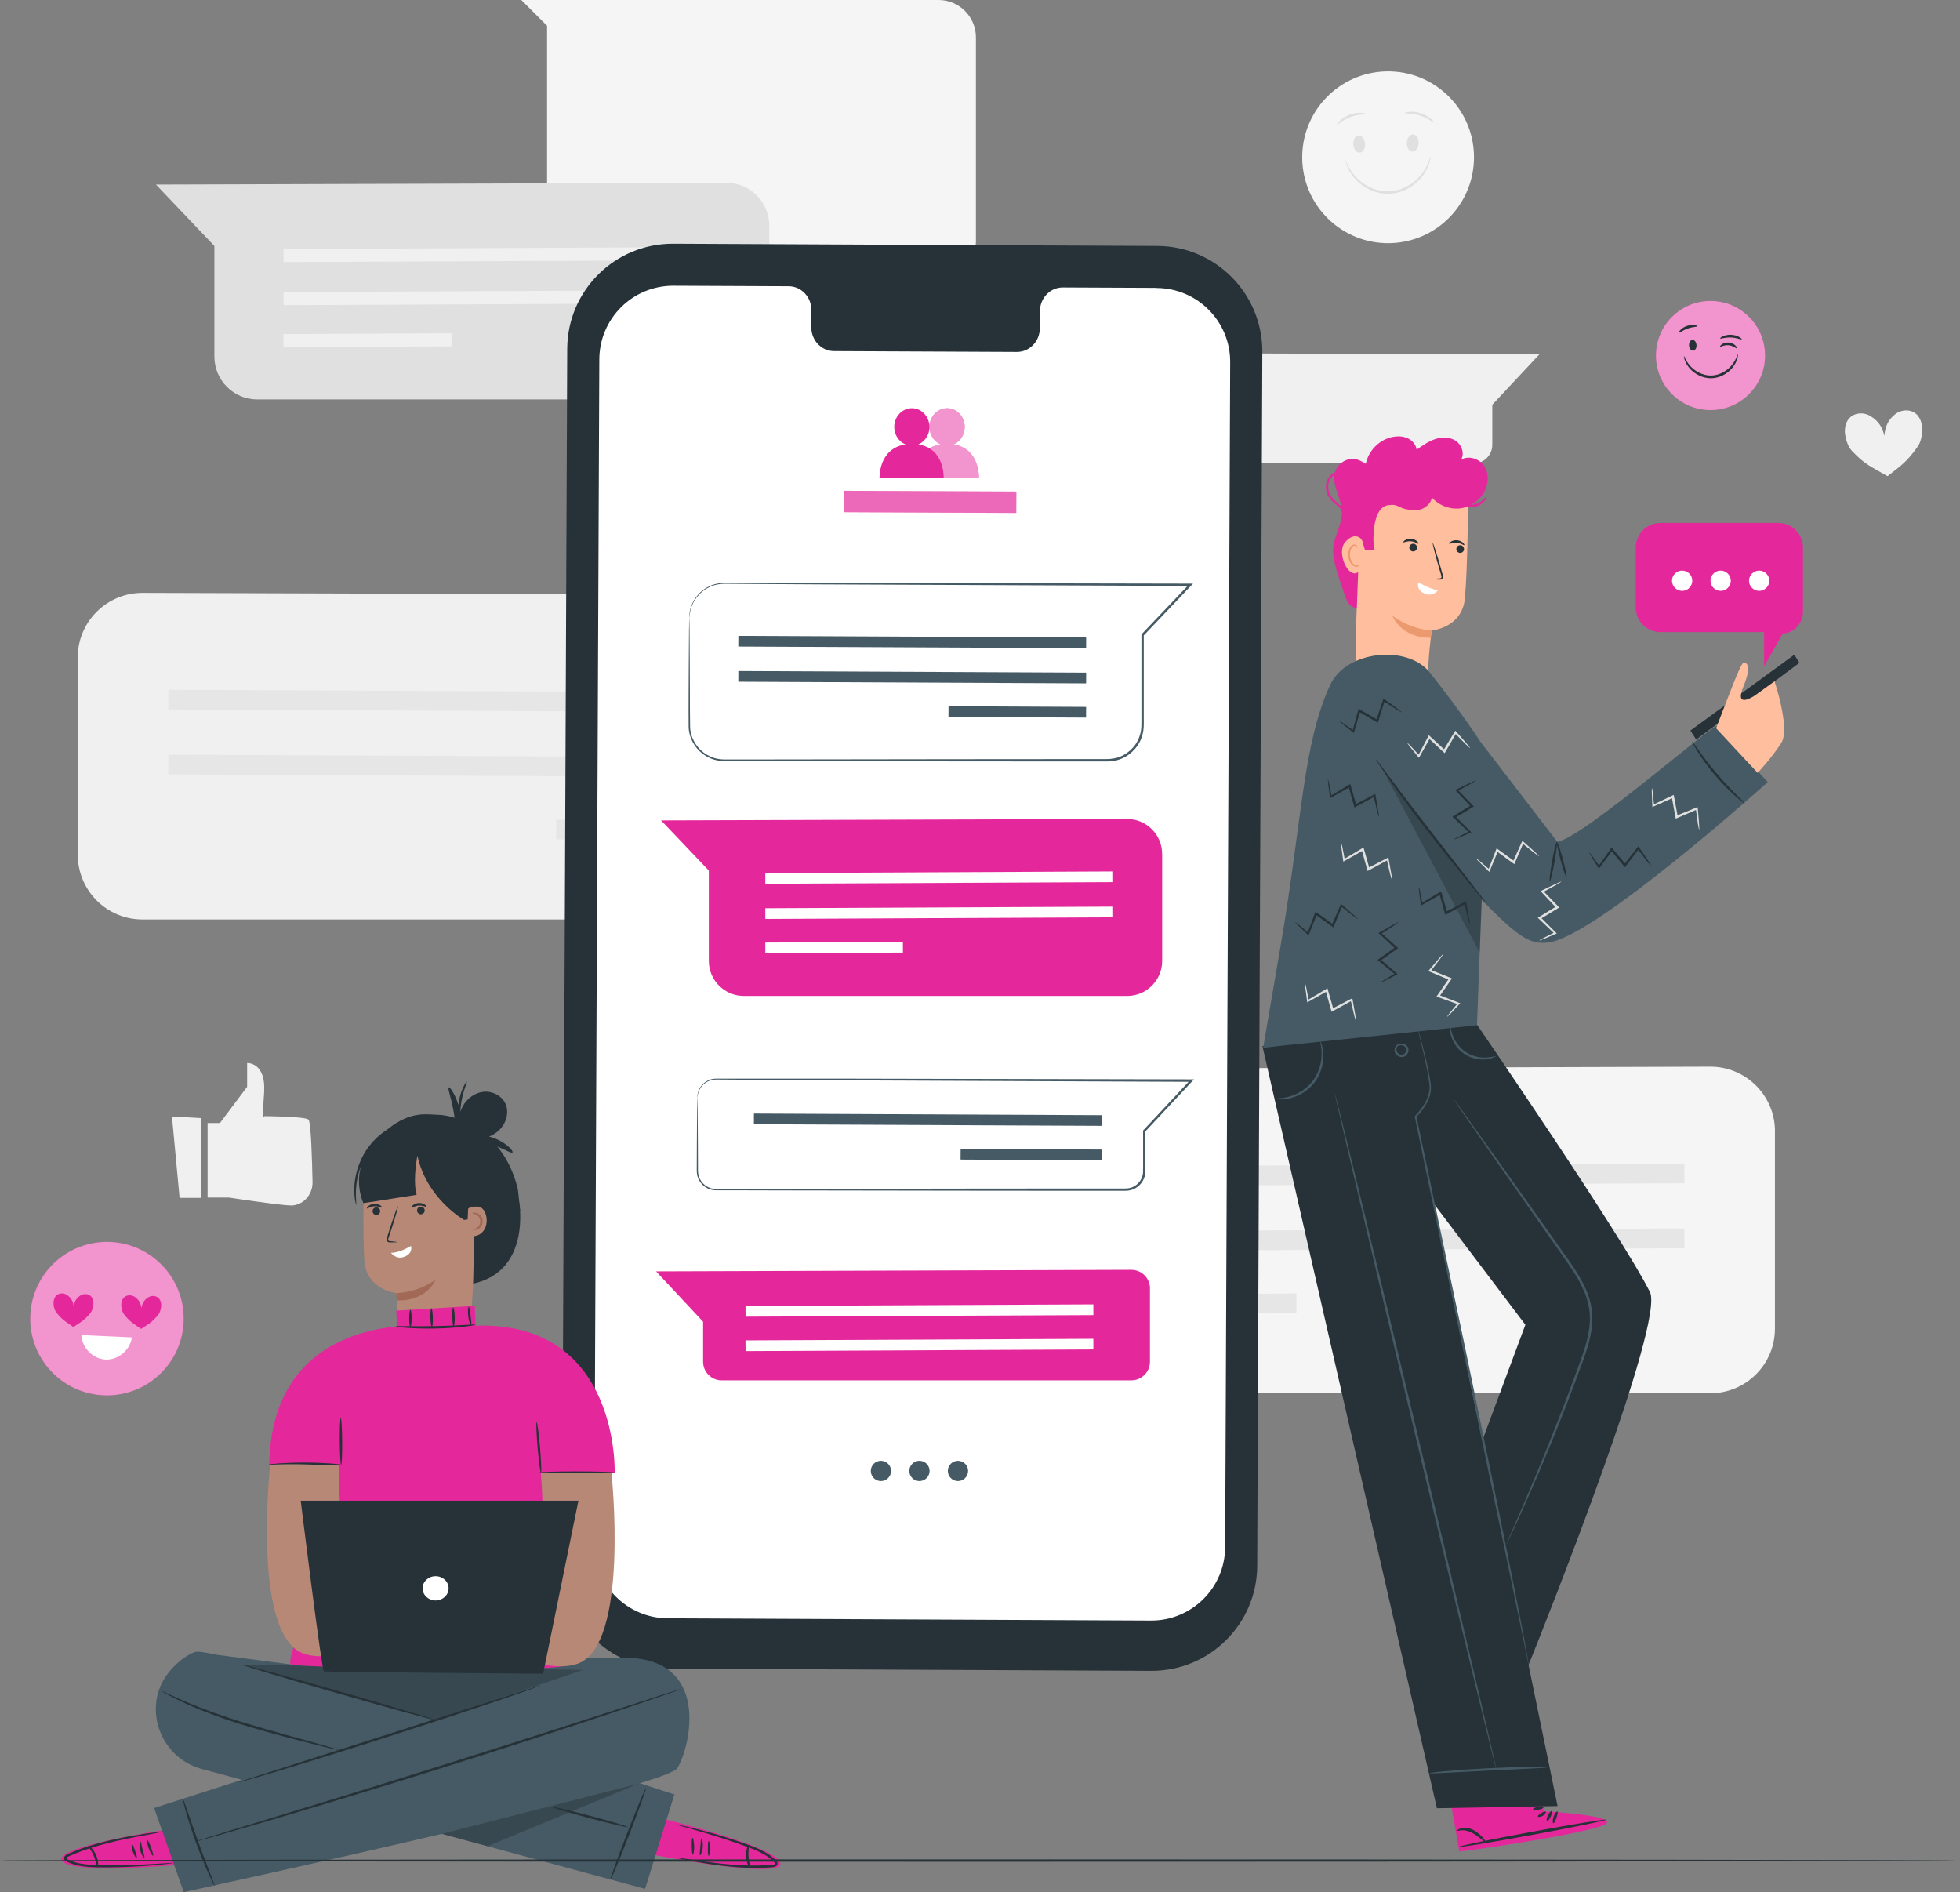 <svg width="259" height="250" viewBox="0 0 259 250" fill="none" xmlns="http://www.w3.org/2000/svg">
<rect x="0" y="0" width="259" height="250" fill="#808080" stroke="none"/>
<g clip-path="url(#clip0_471_1903)">
<path d="M234.545 149.48V175.549C234.545 180.264 230.722 184.087 226.007 184.087H132.525C127.811 184.087 123.987 180.264 123.987 175.549V153.518L112.351 141.292L225.983 140.936C230.709 140.924 234.551 144.747 234.551 149.474L234.545 149.48Z" fill="#F5F5F5"/>
<path d="M137.769 156.733L222.589 156.34L222.583 153.734L137.756 154.127L137.769 156.733Z" fill="#E6E6E6"/>
<path d="M137.769 165.308L222.589 164.921L222.583 162.315L137.756 162.702L137.769 165.308Z" fill="#E6E6E6"/>
<path d="M171.31 170.906L137.748 171.07L137.761 173.676L171.322 173.512L171.31 170.906Z" fill="#E6E6E6"/>
<path d="M68.88 0H124.018C126.747 0 128.96 2.213 128.96 4.942V31.909C128.96 34.638 126.747 36.851 124.018 36.851H77.234C74.505 36.851 72.292 34.638 72.292 31.909V3.405L68.886 0H68.88Z" fill="#F5F5F5"/>
<path d="M138.15 49.089V58.77C138.15 60.129 139.25 61.229 140.608 61.229H194.738C196.096 61.229 197.197 60.129 197.197 58.77V53.478L203.411 46.827L140.615 46.624C139.25 46.624 138.143 47.724 138.143 49.083L138.15 49.089Z" fill="#F0F0F0"/>
<path d="M101.656 29.819V47.11C101.656 50.239 99.117 52.777 95.988 52.777H33.997C30.868 52.777 28.329 50.239 28.329 47.11V32.499L20.609 24.391L95.976 24.157C99.111 24.145 101.656 26.684 101.656 29.819Z" fill="#E0E0E0"/>
<path d="M37.47 34.632L93.732 34.373L93.726 32.646L37.464 32.904L37.47 34.632Z" fill="#F0F0F0"/>
<path d="M37.47 40.324L93.732 40.059L93.726 38.332L37.464 38.59L37.47 40.324Z" fill="#F0F0F0"/>
<path d="M59.715 44.034L37.457 44.143L37.466 45.87L59.723 45.761L59.715 44.034Z" fill="#F0F0F0"/>
<path d="M10.282 86.88V112.949C10.282 117.664 14.105 121.487 18.82 121.487H112.296C117.011 121.487 120.834 117.664 120.834 112.949V90.919L132.47 78.692L18.839 78.336C14.112 78.324 10.27 82.147 10.27 86.874L10.282 86.88Z" fill="#F0F0F0"/>
<path d="M107.059 94.133L22.238 93.746L22.244 91.14L107.071 91.527L107.059 94.133Z" fill="#E6E6E6"/>
<path d="M107.059 102.714L22.238 102.321L22.244 99.715L107.071 100.108L107.059 102.714Z" fill="#E6E6E6"/>
<path d="M73.506 108.302L73.493 110.908L107.055 111.072L107.067 108.466L73.506 108.302Z" fill="#E6E6E6"/>
<path d="M194.775 20.549C194.904 26.819 189.925 32.001 183.661 32.13C177.391 32.259 172.21 27.28 172.08 21.016C171.951 14.746 176.93 9.565 183.194 9.435C189.464 9.306 194.646 14.285 194.775 20.549Z" fill="#F5F5F5"/>
<path d="M179.512 17.924C179.942 17.887 180.33 18.361 180.385 18.982C180.434 19.602 180.127 20.137 179.696 20.168C179.266 20.205 178.873 19.732 178.824 19.111C178.774 18.49 179.082 17.955 179.512 17.924Z" fill="#E0E0E0"/>
<path d="M180.508 15.048C180.502 15.146 179.549 15.054 178.486 15.459C177.416 15.847 176.752 16.529 176.678 16.461C176.605 16.418 177.213 15.576 178.369 15.152C179.524 14.722 180.532 14.968 180.502 15.048H180.508Z" fill="#E0E0E0"/>
<path d="M186.728 17.777C186.298 17.758 185.929 18.25 185.899 18.871C185.874 19.492 186.2 20.014 186.636 20.033C187.067 20.051 187.435 19.559 187.466 18.939C187.491 18.318 187.165 17.795 186.728 17.777Z" fill="#E0E0E0"/>
<path d="M185.61 14.943C185.579 14.863 186.575 14.574 187.749 14.961C188.923 15.336 189.562 16.154 189.495 16.197C189.427 16.271 188.739 15.613 187.651 15.269C186.569 14.912 185.628 15.041 185.616 14.943H185.61Z" fill="#E0E0E0"/>
<path d="M189.027 20.666C189.027 20.666 189.034 20.887 188.948 21.274C188.861 21.662 188.665 22.209 188.29 22.817C187.915 23.426 187.343 24.071 186.556 24.606C185.776 25.141 184.774 25.54 183.673 25.608C182.573 25.657 181.528 25.362 180.698 24.913C179.862 24.465 179.223 23.875 178.793 23.309C178.356 22.744 178.104 22.221 177.975 21.846C177.846 21.471 177.816 21.256 177.834 21.25C177.902 21.219 178.08 22.104 178.971 23.162C179.408 23.684 180.041 24.231 180.84 24.643C181.639 25.061 182.622 25.325 183.655 25.276C184.688 25.215 185.64 24.846 186.39 24.354C187.146 23.856 187.712 23.254 188.093 22.688C188.868 21.545 188.954 20.641 189.027 20.666Z" fill="#E0E0E0"/>
<path d="M27.426 148.38H29.067L32.657 143.597V140.456C32.657 140.456 35.195 140.309 34.9 144.415C34.599 148.527 34.925 147.476 34.925 147.476C34.925 147.476 40.322 147.495 40.771 147.943C41.096 148.269 41.244 153.396 41.299 156.174C41.33 157.575 40.433 158.872 39.068 159.204C38.877 159.254 38.681 159.278 38.49 159.278C37.144 159.278 30.272 158.233 30.272 158.233H27.432V148.367L27.426 148.38Z" fill="#F0F0F0"/>
<path d="M22.723 147.519L23.732 158.27H26.547V147.734L22.723 147.519Z" fill="#F0F0F0"/>
<path d="M253.428 54.916C252.66 54 251.277 54.037 250.386 54.769C249.494 55.5 249.113 56.336 249.003 57.578C248.732 56.367 248.167 55.592 247.183 54.984C246.2 54.369 244.81 54.523 244.165 55.531C243.79 56.121 243.71 56.914 243.858 57.627C243.999 58.346 244.251 59.078 244.731 59.588C246.433 61.401 247.312 61.684 249.421 62.913C251.338 61.42 251.959 61.039 253.398 59.022C253.803 58.457 253.957 57.695 254 56.963C254.049 56.232 253.871 55.463 253.422 54.922L253.428 54.916Z" fill="#F0F0F0"/>
<path d="M152.128 220.765L88.151 220.47C80.455 220.434 74.247 214.17 74.277 206.474L74.954 46.083C74.984 38.387 81.254 32.173 88.956 32.203L152.933 32.499C160.629 32.535 166.837 38.799 166.806 46.495L166.13 206.886C166.1 214.582 159.83 220.796 152.128 220.765Z" fill="#263238"/>
<path d="M152.847 38.037L140.442 37.982C138.777 37.975 137.424 39.377 137.418 41.117L137.406 43.366C137.4 45.106 136.041 46.507 134.382 46.501L110.206 46.391C108.54 46.384 107.2 44.965 107.206 43.231L107.219 40.981C107.225 39.242 105.885 37.828 104.219 37.822L99.855 37.803L88.999 37.754C83.608 37.73 79.219 42.082 79.195 47.472L78.531 204.021C78.506 209.412 82.858 213.801 88.243 213.826L152.091 214.121C157.482 214.145 161.87 209.793 161.895 204.402L162.559 47.853C162.584 42.463 158.232 38.08 152.847 38.055V38.037Z" fill="white"/>
<path d="M117.748 194.352C117.748 195.09 117.146 195.692 116.408 195.692C115.67 195.692 115.068 195.09 115.068 194.352C115.068 193.615 115.67 193.012 116.408 193.012C117.146 193.012 117.748 193.615 117.748 194.352Z" fill="#455A64"/>
<path d="M122.838 194.352C122.838 195.09 122.235 195.692 121.498 195.692C120.76 195.692 120.158 195.09 120.158 194.352C120.158 193.615 120.76 193.012 121.498 193.012C122.235 193.012 122.838 193.615 122.838 194.352Z" fill="#455A64"/>
<path d="M127.927 194.352C127.927 195.09 127.325 195.692 126.587 195.692C125.85 195.692 125.247 195.09 125.247 194.352C125.247 193.615 125.85 193.012 126.587 193.012C127.325 193.012 127.927 193.615 127.927 194.352Z" fill="#455A64"/>
<path d="M91.083 81.71C91.083 81.71 91.083 81.594 91.083 81.366C91.089 81.139 91.132 80.801 91.249 80.371C91.378 79.946 91.587 79.43 91.98 78.901C92.368 78.379 92.933 77.838 93.714 77.475C94.476 77.07 95.472 76.977 96.492 77.014C97.525 77.014 98.65 77.014 99.861 77.014C102.283 77.014 105.049 77.014 108.122 77.014C120.428 77.039 137.639 77.076 157.285 77.113H157.648L157.396 77.377C155.392 79.485 153.259 81.729 151.095 84.003L151.138 83.893C151.138 85.995 151.138 88.245 151.138 90.513C151.138 91.976 151.138 93.427 151.138 94.871C151.138 95.578 151.181 96.334 150.972 97.053C150.788 97.772 150.431 98.442 149.939 98.989C149.454 99.537 148.845 99.985 148.169 100.256C147.499 100.538 146.749 100.631 146.042 100.612C144.641 100.612 143.252 100.612 141.875 100.612C136.367 100.612 131.05 100.606 125.991 100.6C115.867 100.588 106.751 100.575 99.092 100.563C98.133 100.563 97.199 100.563 96.289 100.563C95.392 100.594 94.439 100.502 93.658 100.09C92.054 99.328 91.083 97.705 91.003 96.162C90.978 93.107 91.009 90.501 91.015 88.355C91.028 86.222 91.04 84.563 91.046 83.425C91.052 82.866 91.058 82.442 91.064 82.141C91.064 81.852 91.083 81.704 91.083 81.704C91.083 81.704 91.095 81.852 91.101 82.141C91.101 82.442 91.108 82.866 91.12 83.425C91.126 84.563 91.138 86.222 91.15 88.355C91.169 90.495 91.15 93.119 91.194 96.15C91.273 97.637 92.22 99.18 93.757 99.905C94.519 100.299 95.392 100.379 96.302 100.348C97.211 100.348 98.146 100.348 99.105 100.348C106.764 100.336 115.879 100.329 126.003 100.311C131.068 100.311 136.379 100.311 141.887 100.299C143.264 100.299 144.653 100.299 146.055 100.299C146.749 100.311 147.425 100.225 148.058 99.961C148.692 99.703 149.257 99.291 149.712 98.774C150.173 98.264 150.505 97.637 150.677 96.967C150.868 96.303 150.824 95.59 150.831 94.865V90.507C150.831 88.239 150.831 85.995 150.831 83.886V83.825L150.874 83.776C153.044 81.502 155.176 79.258 157.18 77.156L157.291 77.42C137.646 77.334 120.434 77.266 108.128 77.211C105.055 77.193 102.289 77.174 99.867 77.162C98.656 77.156 97.531 77.143 96.498 77.137C95.466 77.094 94.525 77.174 93.769 77.561C93.007 77.912 92.448 78.428 92.054 78.938C91.661 79.448 91.446 79.959 91.31 80.377C91.064 81.225 91.114 81.698 91.089 81.698L91.083 81.71Z" fill="#455A64"/>
<path d="M143.522 85.645L97.562 85.429L97.568 84.016L143.528 84.231L143.522 85.645Z" fill="#455A64"/>
<path d="M143.522 90.292L97.562 90.076L97.568 88.663L143.528 88.878L143.522 90.292Z" fill="#455A64"/>
<path d="M125.34 93.315L125.333 94.728L143.515 94.817L143.522 93.404L125.34 93.315Z" fill="#455A64"/>
<path d="M153.572 112.838V126.964C153.572 129.521 151.501 131.593 148.944 131.593H98.293C95.736 131.593 93.665 129.521 93.665 126.964V115.027L87.358 108.4L148.925 108.21C151.488 108.204 153.566 110.275 153.566 112.838H153.572Z" fill="#E4289B"/>
<path d="M101.133 116.772L147.093 116.557L147.087 115.143L101.127 115.359L101.133 116.772Z" fill="white"/>
<path d="M101.133 121.419L147.093 121.204L147.087 119.791L101.127 120.006L101.133 121.419Z" fill="white"/>
<path d="M119.308 124.45L101.126 124.539L101.133 125.953L119.315 125.864L119.308 124.45Z" fill="white"/>
<path d="M125.997 58.727C126.858 58.365 127.472 57.48 127.479 56.428C127.479 55.058 126.446 53.939 125.161 53.933C123.877 53.933 122.825 55.033 122.819 56.404C122.819 57.461 123.434 58.359 124.301 58.721C120.717 59.262 120.877 63.159 120.877 63.159L129.353 63.196C129.353 63.196 129.544 59.256 125.991 58.721L125.997 58.727Z" fill="#E4289B"/>
<path opacity="0.5" d="M125.997 58.727C126.858 58.365 127.472 57.48 127.479 56.428C127.479 55.058 126.446 53.939 125.161 53.933C123.877 53.933 122.825 55.033 122.819 56.404C122.819 57.461 123.434 58.359 124.301 58.721C120.717 59.262 120.877 63.159 120.877 63.159L129.353 63.196C129.353 63.196 129.544 59.256 125.991 58.721L125.997 58.727Z" fill="white"/>
<path d="M121.344 58.727C122.205 58.365 122.819 57.48 122.825 56.428C122.825 55.058 121.793 53.939 120.508 53.933C119.223 53.933 118.172 55.033 118.166 56.404C118.166 57.461 118.781 58.359 119.647 58.721C116.064 59.262 116.224 63.159 116.224 63.159L124.7 63.196C124.7 63.196 124.891 59.256 121.338 58.721L121.344 58.727Z" fill="#E4289B"/>
<path d="M134.301 64.948L111.515 64.845L111.502 67.673L134.288 67.776L134.301 64.948Z" fill="#E4289B"/>
<path opacity="0.3" d="M134.301 64.948L111.515 64.845L111.502 67.673L134.288 67.776L134.301 64.948Z" fill="white"/>
<path d="M92.153 145.03C92.153 145.03 92.14 144.913 92.165 144.692C92.189 144.47 92.257 144.132 92.478 143.757C92.693 143.382 93.087 142.958 93.683 142.706C94.292 142.43 95.054 142.54 95.871 142.516C99.191 142.516 103.991 142.516 109.966 142.516C121.934 142.54 138.598 142.577 157.42 142.614H157.783L157.531 142.878C155.545 145.005 153.443 147.249 151.316 149.529L151.359 149.419V149.947C151.359 151.263 151.359 152.572 151.359 153.875C151.359 154.207 151.365 154.514 151.353 154.859C151.335 155.203 151.249 155.541 151.101 155.854C150.806 156.475 150.253 156.967 149.607 157.188C149.288 157.305 148.931 157.342 148.612 157.336H147.653C147.013 157.336 146.38 157.336 145.747 157.336C144.481 157.336 143.233 157.336 141.991 157.336C137.025 157.336 132.23 157.33 127.669 157.323C118.541 157.311 110.323 157.299 103.414 157.287C101.686 157.287 100.045 157.28 98.49 157.274C97.709 157.274 96.959 157.274 96.222 157.274C95.853 157.274 95.496 157.274 95.14 157.274C94.79 157.268 94.433 157.299 94.076 157.213C93.376 157.065 92.792 156.617 92.448 156.057C92.275 155.774 92.159 155.467 92.109 155.16C92.054 154.846 92.079 154.539 92.073 154.25C92.073 153.076 92.085 152.006 92.085 151.035C92.097 149.111 92.109 147.617 92.116 146.591C92.122 146.093 92.128 145.706 92.134 145.435C92.134 145.177 92.153 145.042 92.153 145.042C92.153 145.042 92.165 145.177 92.171 145.435C92.171 145.706 92.177 146.093 92.189 146.591C92.195 147.617 92.208 149.117 92.22 151.035C92.22 152 92.226 153.076 92.232 154.25C92.232 154.545 92.22 154.846 92.275 155.135C92.325 155.424 92.435 155.713 92.601 155.977C92.927 156.5 93.48 156.912 94.126 157.047C94.445 157.121 94.79 157.09 95.152 157.096C95.509 157.096 95.865 157.096 96.234 157.096C96.966 157.096 97.722 157.096 98.502 157.096C100.057 157.096 101.699 157.09 103.426 157.084C110.335 157.071 118.553 157.059 127.682 157.047C132.249 157.047 137.037 157.047 142.004 157.035C143.245 157.035 144.499 157.035 145.759 157.035C146.393 157.035 147.026 157.035 147.665 157.035H148.624C148.937 157.035 149.226 157.004 149.515 156.905C150.081 156.709 150.566 156.278 150.825 155.731C150.954 155.461 151.034 155.16 151.046 154.859C151.058 154.551 151.046 154.213 151.052 153.893C151.052 152.59 151.052 151.281 151.052 149.966V149.375L151.095 149.326C153.228 147.046 155.324 144.802 157.309 142.675L157.426 142.94C138.605 142.86 121.94 142.786 109.972 142.737C103.998 142.7 99.197 142.663 95.877 142.645C95.054 142.663 94.304 142.546 93.72 142.804C93.136 143.038 92.749 143.444 92.534 143.806C92.306 144.169 92.232 144.501 92.202 144.716C92.171 144.931 92.171 145.048 92.159 145.048L92.153 145.03Z" fill="#455A64"/>
<path d="M145.581 148.755L99.621 148.546L99.627 147.132L145.587 147.347L145.581 148.755Z" fill="#455A64"/>
<path d="M126.94 151.798L126.933 153.212L145.583 153.303L145.59 151.889L126.94 151.798Z" fill="#455A64"/>
<path d="M151.956 170.244V179.926C151.956 181.284 150.855 182.384 149.497 182.384H95.367C94.009 182.384 92.909 181.284 92.909 179.926V174.633L86.694 167.982L149.491 167.779C150.855 167.779 151.962 168.88 151.962 170.238L151.956 170.244Z" fill="#E4289B"/>
<path d="M98.521 173.969L144.481 173.76L144.475 172.346L98.514 172.555L98.521 173.969Z" fill="white"/>
<path d="M98.521 178.518L144.481 178.303L144.475 176.895L98.514 177.104L98.521 178.518Z" fill="white"/>
<path d="M226.032 54.185C230.014 54.185 233.242 50.957 233.242 46.974C233.242 42.992 230.014 39.764 226.032 39.764C222.05 39.764 218.821 42.992 218.821 46.974C218.821 50.957 222.05 54.185 226.032 54.185Z" fill="#E4289B"/>
<path opacity="0.5" d="M226.032 54.185C230.014 54.185 233.242 50.957 233.242 46.974C233.242 42.992 230.014 39.764 226.032 39.764C222.05 39.764 218.821 42.992 218.821 46.974C218.821 50.957 222.05 54.185 226.032 54.185Z" fill="white"/>
<path d="M223.641 44.909C223.911 44.891 224.157 45.198 224.181 45.592C224.206 45.985 224.003 46.323 223.733 46.335C223.456 46.354 223.216 46.046 223.192 45.653C223.167 45.26 223.37 44.922 223.641 44.909Z" fill="#263238"/>
<path d="M224.311 43.096C224.292 43.2 223.708 43.17 223.044 43.403C222.38 43.624 221.938 44.012 221.858 43.944C221.778 43.889 222.159 43.323 222.921 43.065C223.684 42.801 224.335 43.01 224.304 43.102L224.311 43.096Z" fill="#263238"/>
<path d="M229.535 46.034C229.456 46.096 229.068 45.684 228.447 45.616C227.827 45.548 227.359 45.868 227.298 45.794C227.267 45.757 227.341 45.622 227.55 45.481C227.753 45.339 228.097 45.217 228.484 45.26C228.872 45.303 229.185 45.493 229.351 45.678C229.523 45.856 229.566 46.009 229.529 46.04L229.535 46.034Z" fill="#263238"/>
<path d="M230.156 44.829C230.101 44.922 229.517 44.614 228.736 44.59C227.956 44.553 227.347 44.811 227.304 44.719C227.243 44.645 227.857 44.19 228.755 44.233C229.652 44.264 230.224 44.768 230.162 44.835L230.156 44.829Z" fill="#263238"/>
<path d="M229.646 46.833C229.677 46.833 229.689 47.429 229.197 48.216C228.73 48.985 227.648 49.913 226.185 49.974C224.722 50.005 223.585 49.144 223.069 48.407C222.528 47.651 222.497 47.048 222.528 47.054C222.589 47.03 222.712 47.589 223.266 48.253C223.794 48.905 224.864 49.648 226.167 49.618C227.47 49.569 228.49 48.763 228.976 48.075C229.486 47.38 229.572 46.815 229.64 46.833H229.646Z" fill="#263238"/>
<path d="M24.272 174.516C24.113 180.116 19.447 184.523 13.847 184.364C8.248 184.204 3.84 179.538 4 173.938C4.16 168.339 8.825 163.931 14.425 164.091C20.025 164.251 24.432 168.916 24.272 174.516Z" fill="#E4289B"/>
<path opacity="0.5" d="M24.272 174.516C24.113 180.116 19.447 184.523 13.847 184.364C8.248 184.204 3.84 179.538 4 173.938C4.16 168.339 8.825 163.931 14.425 164.091C20.025 164.251 24.432 168.916 24.272 174.516Z" fill="white"/>
<path d="M12.139 171.418C11.788 170.908 11.075 170.859 10.583 171.197C10.091 171.535 9.852 171.941 9.735 172.574C9.655 171.935 9.403 171.51 8.924 171.148C8.45 170.785 7.725 170.791 7.344 171.283C7.123 171.566 7.043 171.971 7.08 172.346C7.116 172.721 7.215 173.115 7.436 173.398C8.223 174.412 8.659 174.602 9.686 175.334C10.743 174.658 11.081 174.492 11.917 173.527C12.151 173.256 12.268 172.869 12.329 172.5C12.39 172.125 12.329 171.719 12.132 171.424L12.139 171.418Z" fill="#E4289B"/>
<path d="M21.088 171.67C20.738 171.16 20.025 171.111 19.533 171.449C19.041 171.781 18.802 172.193 18.685 172.826C18.605 172.187 18.353 171.762 17.873 171.4C17.4 171.037 16.675 171.043 16.294 171.535C16.073 171.818 15.993 172.223 16.029 172.598C16.066 172.973 16.165 173.367 16.386 173.65C17.173 174.664 17.609 174.854 18.636 175.586C19.693 174.91 20.031 174.744 20.867 173.779C21.101 173.508 21.217 173.121 21.279 172.752C21.34 172.377 21.285 171.971 21.082 171.676L21.088 171.67Z" fill="#E4289B"/>
<path d="M17.425 176.705C17.222 178.358 15.618 179.71 13.952 179.637C12.286 179.563 10.811 178.069 10.762 176.403L17.425 176.705Z" fill="white"/>
<path d="M52.573 175.69C52.751 174.651 52.358 170.853 52.358 170.853C52.358 170.853 48.374 170.429 48.135 166.482C47.895 162.536 48.135 153.426 48.135 153.426L55.388 149.88L63.367 155.922L62.156 175.666L52.573 175.684V175.69Z" fill="#B78876"/>
<path d="M49.229 160.028C49.229 160.305 49.456 160.532 49.733 160.532C50.009 160.532 50.237 160.305 50.237 160.028C50.237 159.751 50.009 159.524 49.733 159.524C49.456 159.524 49.229 159.751 49.229 160.028Z" fill="#263238"/>
<path d="M48.491 159.665C48.559 159.733 48.928 159.413 49.475 159.383C50.016 159.346 50.427 159.616 50.483 159.542C50.514 159.512 50.446 159.389 50.261 159.266C50.083 159.143 49.788 159.032 49.45 159.051C49.112 159.069 48.829 159.217 48.669 159.358C48.51 159.499 48.454 159.628 48.485 159.659L48.491 159.665Z" fill="#263238"/>
<path d="M55.615 160.44C55.894 160.44 56.119 160.214 56.119 159.936C56.119 159.657 55.894 159.432 55.615 159.432C55.337 159.432 55.111 159.657 55.111 159.936C55.111 160.214 55.337 160.44 55.615 160.44Z" fill="#263238"/>
<path d="M54.368 159.567C54.435 159.635 54.804 159.315 55.351 159.284C55.892 159.247 56.304 159.518 56.359 159.444C56.39 159.413 56.322 159.29 56.138 159.167C55.96 159.045 55.665 158.934 55.327 158.952C54.988 158.971 54.706 159.118 54.546 159.26C54.386 159.401 54.331 159.53 54.361 159.561L54.368 159.567Z" fill="#263238"/>
<path d="M52.499 164.11C52.499 164.11 52.161 164.036 51.608 163.999C51.466 163.993 51.331 163.968 51.306 163.87C51.27 163.765 51.325 163.606 51.386 163.433C51.503 163.077 51.626 162.702 51.761 162.302C52.278 160.698 52.653 159.383 52.591 159.364C52.53 159.346 52.062 160.63 51.546 162.235C51.423 162.628 51.3 163.009 51.19 163.366C51.141 163.532 51.061 163.722 51.134 163.937C51.177 164.042 51.276 164.116 51.368 164.134C51.46 164.159 51.534 164.153 51.602 164.153C52.155 164.153 52.499 164.14 52.499 164.11Z" fill="#263238"/>
<path d="M54.3 164.626C54.029 164.78 52.739 165.548 51.669 165.529C51.669 165.529 52.351 166.513 53.476 166.04C54.638 165.548 54.306 164.62 54.306 164.62L54.3 164.626Z" fill="white"/>
<path d="M52.351 170.853C52.351 170.853 55.013 170.883 57.582 169.082C57.582 169.082 56.396 171.984 52.437 171.818L52.351 170.847V170.853Z" fill="#A36957"/>
<path d="M68.61 158.848C68.61 158.848 70.214 167.951 62.525 169.599L62.752 158.627L68.604 158.848H68.61Z" fill="#263238"/>
<path d="M68.358 156.832C67.768 154.563 66.815 152.824 65.721 151.49C66.834 151.951 67.59 152.418 67.725 152.265C67.799 152.172 67.59 151.84 67.116 151.435C66.643 151.029 65.899 150.568 64.989 150.273C64.867 150.23 64.75 150.205 64.627 150.175C65.131 149.966 65.598 149.677 65.991 149.296C66.913 148.392 67.325 146.917 66.76 145.761C66.249 144.728 65.026 144.132 63.883 144.255C62.74 144.378 61.713 145.146 61.154 146.155C61.019 146.4 60.914 146.652 60.828 146.917C60.846 146.523 60.883 146.087 60.963 145.614C61.209 144.095 61.775 142.952 61.682 142.909C61.615 142.86 60.889 143.972 60.631 145.558C60.607 145.706 60.594 145.847 60.576 145.989C60.441 145.552 60.287 145.165 60.133 144.839C59.752 144.046 59.402 143.622 59.297 143.671C59.082 143.782 59.783 145.441 60.072 147.691C59.101 147.39 58.32 147.298 57.933 147.298C56.593 147.298 54.368 146.652 51.214 149.21C50.274 149.818 49.296 150.672 48.51 151.81C47.28 153.592 46.85 155.572 46.819 156.961C46.801 157.662 46.856 158.227 46.924 158.614C46.991 159.002 47.053 159.204 47.077 159.204C47.139 159.198 46.961 158.35 47.053 156.979C47.108 156.143 47.305 155.092 47.723 154.01C46.936 156.758 48.024 158.971 48.024 158.971L55.062 157.87C54.607 156.328 54.939 153.881 55.154 152.683C56.396 158.43 61.332 161.19 61.332 161.19L68.739 160.022C68.641 159.352 68.518 157.428 68.364 156.832H68.358Z" fill="#263238"/>
<path d="M85.391 244.867C85.618 244.978 103.776 248.537 103.106 246.127C102.436 243.718 85.557 239.808 85.557 239.808L85.397 244.867H85.391Z" fill="#E4289B"/>
<path d="M93.652 243.263C93.738 243.251 93.861 243.687 93.861 244.234C93.861 244.781 93.726 245.212 93.64 245.199C93.554 245.187 93.535 244.757 93.542 244.228C93.542 243.706 93.566 243.269 93.652 243.263Z" fill="#263238"/>
<path d="M92.681 242.931C92.767 242.913 92.921 243.423 92.865 244.056C92.81 244.695 92.57 245.162 92.491 245.132C92.404 245.101 92.491 244.622 92.546 244.025C92.601 243.435 92.595 242.937 92.681 242.925V242.931Z" fill="#263238"/>
<path d="M91.507 242.833C91.593 242.827 91.716 243.312 91.728 243.927C91.741 244.542 91.636 245.04 91.55 245.033C91.464 245.033 91.421 244.535 91.409 243.933C91.396 243.331 91.421 242.839 91.507 242.833Z" fill="#263238"/>
<path d="M89.276 241.056C89.276 241.056 89.374 241.056 89.558 241.093C89.743 241.124 90.013 241.179 90.358 241.259C91.052 241.413 92.048 241.646 93.277 241.984C94.501 242.316 95.951 242.753 97.543 243.288C98.336 243.564 99.172 243.835 100.021 244.197C100.863 244.56 101.729 245.027 102.442 245.722C102.528 245.808 102.633 245.888 102.707 246.054C102.799 246.22 102.707 246.478 102.553 246.564C102.27 246.742 102.012 246.711 101.785 246.736C101.311 246.773 100.844 246.791 100.389 246.804C99.473 246.822 98.588 246.791 97.746 246.736C96.068 246.631 94.568 246.416 93.314 246.22C92.06 246.017 91.052 245.826 90.358 245.685C90.044 245.617 89.78 245.562 89.558 245.513C89.374 245.47 89.282 245.445 89.282 245.433C89.282 245.408 89.675 245.457 90.376 245.562C91.126 245.673 92.128 245.814 93.345 245.992C94.599 246.158 96.093 246.349 97.765 246.435C98.601 246.478 99.473 246.502 100.383 246.478C100.838 246.466 101.299 246.447 101.766 246.41C102 246.392 102.246 246.392 102.375 246.3C102.43 246.257 102.436 246.232 102.418 246.177C102.393 246.115 102.313 246.035 102.227 245.955C101.551 245.298 100.727 244.849 99.904 244.486C99.074 244.13 98.244 243.847 97.457 243.564C95.877 243.011 94.439 242.562 93.228 242.2C92.017 241.837 91.028 241.566 90.345 241.376C89.663 241.185 89.282 241.081 89.288 241.056H89.276Z" fill="#263238"/>
<path d="M98.939 243.755C99.031 243.786 98.847 244.474 98.914 245.322C98.969 246.171 99.246 246.828 99.16 246.871C99.092 246.92 98.656 246.275 98.594 245.347C98.527 244.419 98.865 243.718 98.939 243.755Z" fill="#263238"/>
<path d="M25.336 241.271C25.084 241.241 6.76 243.798 8.18 245.863C9.6 247.922 26.836 246.109 26.836 246.109L25.336 241.271Z" fill="#E4289B"/>
<path d="M18.058 245.482C17.978 245.519 17.72 245.15 17.548 244.634C17.369 244.117 17.357 243.663 17.443 243.65C17.529 243.632 17.683 244.038 17.855 244.535C18.021 245.033 18.144 245.445 18.064 245.488L18.058 245.482Z" fill="#263238"/>
<path d="M19.078 245.476C19.005 245.519 18.691 245.089 18.537 244.468C18.378 243.847 18.451 243.325 18.537 243.325C18.63 243.325 18.703 243.81 18.845 244.388C18.986 244.966 19.152 245.427 19.072 245.47L19.078 245.476Z" fill="#263238"/>
<path d="M20.222 245.187C20.142 245.224 19.865 244.8 19.656 244.222C19.441 243.644 19.38 243.146 19.465 243.122C19.552 243.097 19.748 243.552 19.957 244.111C20.16 244.677 20.302 245.15 20.222 245.187Z" fill="#263238"/>
<path d="M22.908 246.14C22.908 246.14 22.816 246.171 22.625 246.201C22.441 246.232 22.164 246.269 21.814 246.306C21.107 246.386 20.086 246.49 18.82 246.57C17.554 246.65 16.042 246.718 14.364 246.73C13.521 246.73 12.643 246.742 11.72 246.675C10.805 246.607 9.833 246.447 8.93 246.023C8.819 245.968 8.696 245.931 8.573 245.796C8.432 245.666 8.438 245.396 8.549 245.267C8.758 245.009 9.016 244.953 9.219 244.855C9.655 244.665 10.092 244.499 10.516 244.339C11.376 244.019 12.225 243.761 13.036 243.54C14.659 243.091 16.146 242.802 17.394 242.581C18.642 242.359 19.662 242.212 20.363 242.12C20.683 242.083 20.953 242.046 21.174 242.021C21.359 242.003 21.457 241.997 21.463 242.009C21.463 242.034 21.082 242.114 20.388 242.249C19.638 242.39 18.648 242.581 17.443 242.808C16.202 243.06 14.726 243.368 13.122 243.829C12.323 244.062 11.481 244.32 10.633 244.64C10.208 244.8 9.778 244.966 9.348 245.156C9.133 245.248 8.899 245.328 8.813 245.464C8.776 245.525 8.776 245.55 8.813 245.593C8.856 245.642 8.961 245.691 9.071 245.74C9.926 246.14 10.854 246.3 11.745 246.367C12.643 246.435 13.528 246.429 14.357 246.441C16.029 246.447 17.535 246.404 18.802 246.355C20.068 246.3 21.088 246.232 21.795 246.189C22.502 246.146 22.895 246.121 22.895 246.146L22.908 246.14Z" fill="#263238"/>
<path d="M12.895 246.736C12.802 246.736 12.747 246.029 12.409 245.249C12.083 244.462 11.604 243.933 11.671 243.865C11.72 243.798 12.341 244.265 12.704 245.126C13.073 245.98 12.981 246.748 12.895 246.742V246.736Z" fill="#263238"/>
<path d="M82.182 219.026H72.857L38.447 219.917L28.637 218.645C27.1 218.307 26.098 218.165 25.772 218.276C24.82 218.589 23.516 219.505 22.41 220.827C18.66 225.308 21.015 232.205 26.657 233.729L31.962 235.161L20.363 238.886L24.279 250C24.279 250 41.588 246.257 58.375 242.304L85.243 249.57L89.116 237.098C89.116 237.098 87.407 236.538 84.561 235.616C87.413 234.743 89.227 234.055 89.491 233.643C91.175 231.018 94.175 218.841 82.182 219.032" fill="#455A64"/>
<path opacity="0.2" d="M84.383 235.672L64.418 243.939L58.375 242.304L84.383 235.672Z" fill="black"/>
<path opacity="0.2" d="M32.011 219.96L57.576 227.281L77.037 220.643L32.011 219.96Z" fill="black"/>
<path d="M28.372 249.189C28.335 249.207 28.016 248.592 27.561 247.578C27.106 246.564 26.516 245.144 25.932 243.552C25.348 241.96 24.887 240.491 24.58 239.421C24.272 238.352 24.125 237.682 24.168 237.669C24.211 237.657 24.438 238.309 24.795 239.354C25.151 240.405 25.649 241.855 26.227 243.441C26.805 245.033 27.358 246.459 27.764 247.492C28.163 248.525 28.409 249.17 28.366 249.189H28.372Z" fill="#263238"/>
<path d="M89.989 223.169C89.989 223.169 89.933 223.2 89.829 223.243C89.706 223.292 89.546 223.347 89.35 223.421C88.901 223.575 88.286 223.796 87.499 224.072C85.864 224.626 83.534 225.419 80.664 226.39C74.886 228.32 66.883 230.932 58.013 233.717C49.137 236.501 41.078 238.929 35.232 240.651C32.325 241.493 29.958 242.175 28.299 242.654C27.493 242.876 26.86 243.054 26.405 243.177C26.203 243.232 26.043 243.275 25.914 243.306C25.803 243.331 25.741 243.343 25.741 243.337C25.741 243.337 25.797 243.312 25.901 243.269C26.03 243.226 26.19 243.177 26.387 243.109C26.836 242.968 27.463 242.777 28.262 242.525C29.915 242.021 32.27 241.308 35.165 240.423C40.992 238.653 49.044 236.188 57.914 233.403C66.784 230.619 74.794 228.043 80.596 226.162C83.479 225.228 85.821 224.472 87.462 223.943C88.255 223.691 88.882 223.495 89.331 223.353C89.534 223.292 89.694 223.243 89.823 223.206C89.933 223.175 89.989 223.163 89.995 223.169H89.989Z" fill="#263238"/>
<path d="M71.382 222.72C71.382 222.72 71.253 222.788 70.989 222.886C70.694 222.991 70.319 223.132 69.846 223.304C68.85 223.661 67.399 224.165 65.604 224.773C62.014 225.99 57.041 227.625 51.54 229.39C46.032 231.154 41.035 232.709 37.408 233.803C35.595 234.35 34.126 234.78 33.105 235.069C32.62 235.204 32.227 235.309 31.931 235.395C31.661 235.469 31.52 235.5 31.514 235.487C31.514 235.475 31.649 235.426 31.913 235.334C32.208 235.235 32.595 235.112 33.075 234.952C34.12 234.621 35.57 234.153 37.347 233.588C40.986 232.426 45.959 230.84 51.448 229.088C56.937 227.324 61.904 225.732 65.537 224.564C67.313 223.993 68.764 223.532 69.809 223.193C70.288 223.046 70.675 222.923 70.97 222.831C71.241 222.751 71.382 222.714 71.382 222.726V222.72Z" fill="#263238"/>
<path d="M57.441 227.238C57.416 227.324 51.706 225.763 44.68 223.753C37.654 221.743 31.981 220.046 32.005 219.96C32.03 219.874 37.74 221.435 44.766 223.445C51.786 225.456 57.459 227.152 57.435 227.238H57.441Z" fill="#263238"/>
<path d="M85.36 236.262C85.44 236.292 84.457 239.028 83.16 242.372C81.863 245.716 80.744 248.402 80.658 248.365C80.578 248.334 81.561 245.599 82.858 242.255C84.155 238.911 85.274 236.225 85.36 236.262Z" fill="#263238"/>
<path d="M82.963 241.413C82.938 241.499 80.689 240.97 77.941 240.239C75.187 239.507 72.974 238.843 72.999 238.757C73.023 238.671 75.273 239.2 78.021 239.931C80.775 240.663 82.987 241.327 82.963 241.413Z" fill="#263238"/>
<path d="M44.729 231.221C44.729 231.221 44.385 231.172 43.776 231.031C43.113 230.865 42.252 230.656 41.207 230.398C39.043 229.844 36.05 229.094 32.786 228.111C29.516 227.134 26.62 226.033 24.58 225.105C23.559 224.638 22.754 224.232 22.201 223.931C21.654 223.63 21.353 223.452 21.365 223.433C21.377 223.415 21.691 223.55 22.256 223.82C22.822 224.085 23.639 224.46 24.666 224.896C26.719 225.769 29.608 226.826 32.872 227.804C36.13 228.787 39.111 229.568 41.262 230.176C42.295 230.471 43.15 230.717 43.807 230.908C44.404 231.086 44.735 231.197 44.729 231.215V231.221Z" fill="#263238"/>
<path d="M63.619 175.143L62.844 175.156L62.733 172.537L52.351 173.17C52.351 173.17 52.456 174.412 52.45 175.254C46.063 175.887 35.81 179.151 35.57 193.541L43.77 193.725C43.07 200.327 43.18 204.267 42.486 206.751C41.342 210.844 37.716 219.481 38.447 219.917C39.179 220.354 72.821 220.981 74.425 220.102C76.029 219.229 73.109 207.955 72.378 204.888C71.911 202.939 71.819 198.458 71.806 194.998L81.223 194.58C81.223 194.58 81.893 175.094 63.625 175.143H63.619Z" fill="#E4289B"/>
<path d="M62.807 175.039C62.807 175.082 62.23 175.192 61.283 175.297C60.336 175.408 59.021 175.506 57.564 175.537C56.107 175.567 54.786 175.518 53.833 175.451C52.88 175.383 52.296 175.297 52.296 175.254C52.296 175.211 52.886 175.211 53.839 175.223C54.792 175.235 56.101 175.248 57.552 175.217C59.002 175.186 60.312 175.119 61.258 175.069C62.205 175.02 62.795 174.99 62.801 175.033L62.807 175.039Z" fill="#263238"/>
<path d="M54.232 173.053C54.318 173.053 54.392 173.557 54.392 174.184C54.392 174.811 54.318 175.315 54.232 175.315C54.146 175.315 54.072 174.811 54.072 174.184C54.072 173.557 54.146 173.053 54.232 173.053Z" fill="#263238"/>
<path d="M57.005 172.857C57.091 172.857 57.177 173.41 57.195 174.098C57.214 174.787 57.158 175.346 57.066 175.346C56.98 175.346 56.894 174.793 56.876 174.104C56.857 173.416 56.912 172.857 57.005 172.857Z" fill="#263238"/>
<path d="M59.869 172.758C59.955 172.752 60.078 173.305 60.096 174C60.115 174.695 60.01 175.254 59.924 175.248C59.832 175.248 59.789 174.688 59.777 174.006C59.764 173.324 59.783 172.771 59.869 172.758Z" fill="#263238"/>
<path d="M61.947 172.66C62.039 172.66 62.1 173.201 62.186 173.859C62.266 174.516 62.34 175.057 62.254 175.082C62.168 175.106 61.953 174.584 61.873 173.902C61.787 173.219 61.861 172.66 61.947 172.66Z" fill="#263238"/>
<path d="M45.08 193.547C44.994 193.547 44.907 192.164 44.895 190.455C44.883 188.746 44.938 187.363 45.031 187.363C45.117 187.363 45.203 188.746 45.215 190.455C45.227 192.164 45.172 193.547 45.08 193.547Z" fill="#263238"/>
<path d="M71.481 194.574C71.394 194.58 71.198 193.092 71.038 191.254C70.884 189.41 70.829 187.91 70.915 187.904C71.001 187.898 71.198 189.386 71.358 191.224C71.511 193.068 71.567 194.561 71.481 194.574Z" fill="#263238"/>
<path d="M45.08 193.547C45.08 193.59 44.539 193.596 43.672 193.59C42.682 193.584 41.539 193.572 40.279 193.565C39.019 193.565 37.882 193.578 36.886 193.584C36.019 193.584 35.478 193.584 35.478 193.535C35.478 193.492 36.013 193.418 36.88 193.356C37.746 193.295 38.951 193.246 40.279 193.246C41.607 193.246 42.811 193.301 43.678 193.363C44.545 193.43 45.08 193.504 45.08 193.547Z" fill="#263238"/>
<path d="M81.223 194.574C81.223 194.66 78.98 194.733 76.207 194.733C73.435 194.733 71.192 194.66 71.192 194.574C71.192 194.487 73.435 194.414 76.207 194.414C78.98 194.414 81.223 194.487 81.223 194.574Z" fill="#263238"/>
<path d="M80.805 194.653C80.805 194.653 83.258 217.6 76.232 219.856C69.206 222.112 55.32 211.422 55.32 211.422L59.316 203.333C59.316 203.333 68.561 209.738 70.528 208.293C72.495 206.849 71.474 194.647 71.474 194.647H80.799L80.805 194.653Z" fill="#B78876"/>
<path d="M35.7 193.547C35.7 193.547 33.198 216.266 40.224 218.522C47.249 220.778 61.135 210.088 61.135 210.088L57.14 201.999C57.14 201.999 47.864 207.925 45.94 206.425C44.828 205.558 44.797 193.658 44.797 193.658C41.514 193.516 38.484 193.375 35.706 193.541L35.7 193.547Z" fill="#B78876"/>
<path d="M76.435 198.28L71.769 221.147C71.769 221.147 43.1 220.925 42.799 220.839C42.504 220.753 39.738 198.286 39.738 198.286H76.435V198.28Z" fill="#263238"/>
<path d="M55.843 209.861C55.843 210.746 56.611 211.465 57.558 211.465C58.504 211.465 59.279 210.746 59.279 209.861C59.279 208.976 58.511 208.257 57.558 208.257C56.605 208.257 55.843 208.976 55.843 209.861Z" fill="white"/>
<path d="M61.861 159.696C62.18 159.383 63.237 159.327 63.606 159.585C63.975 159.844 64.172 160.286 64.258 160.729C64.399 161.46 64.258 162.272 63.735 162.813C63.213 163.354 62.316 163.519 61.707 163.089" fill="#B78876"/>
<path d="M62.604 162.468C62.604 162.419 62.795 162.388 63.029 162.216C63.262 162.05 63.496 161.718 63.453 161.294C63.422 160.87 63.121 160.587 62.863 160.471C62.604 160.348 62.408 160.348 62.402 160.299C62.389 160.262 62.598 160.157 62.943 160.249C63.274 160.317 63.742 160.692 63.779 161.264C63.846 161.835 63.453 162.29 63.139 162.419C62.82 162.567 62.592 162.505 62.598 162.468H62.604Z" fill="#A36957"/>
<path d="M203.995 239.323L202.796 232.826L191.142 234.891L192.838 244.621L193.57 244.542C196.822 244.16 210.019 242.138 212.048 241.075C214.31 239.888 203.995 239.317 203.995 239.317V239.323Z" fill="#E4289B"/>
<path d="M212.213 240.435C212.232 240.546 207.898 241.437 202.526 242.427C197.154 243.417 192.789 244.13 192.765 244.019C192.746 243.908 197.08 243.017 202.452 242.027C207.818 241.038 212.189 240.325 212.213 240.435Z" fill="#263238"/>
<path d="M204.444 240.614C204.339 240.583 204.358 240.22 204.548 239.839C204.733 239.452 205.003 239.218 205.095 239.28C205.188 239.341 205.083 239.661 204.911 240.017C204.739 240.374 204.554 240.651 204.45 240.62L204.444 240.614Z" fill="#263238"/>
<path d="M205.267 240.903C205.157 240.884 205.138 240.491 205.292 240.042C205.446 239.593 205.704 239.298 205.802 239.347C205.901 239.397 205.815 239.759 205.673 240.171C205.532 240.589 205.378 240.921 205.267 240.903Z" fill="#263238"/>
<path d="M196.268 243.331C196.232 243.374 196.023 243.232 195.721 242.993C195.414 242.753 195.008 242.415 194.51 242.157C194.019 241.898 193.509 241.818 193.152 241.837C192.789 241.855 192.568 241.954 192.537 241.898C192.507 241.862 192.697 241.659 193.109 241.554C193.515 241.45 194.129 241.499 194.695 241.794C195.254 242.089 195.654 242.488 195.918 242.777C196.176 243.072 196.312 243.281 196.268 243.324V243.331Z" fill="#263238"/>
<path d="M204.259 239.384C204.333 239.464 204.173 239.729 203.866 239.913C203.559 240.097 203.251 240.11 203.214 240.005C203.178 239.901 203.393 239.729 203.663 239.569C203.934 239.409 204.186 239.304 204.259 239.39V239.384Z" fill="#263238"/>
<path d="M203.958 238.788C203.989 238.893 203.694 239.046 203.307 239.12C202.913 239.2 202.587 239.169 202.575 239.059C202.563 238.948 202.858 238.8 203.227 238.727C203.602 238.653 203.927 238.677 203.958 238.788Z" fill="#263238"/>
<path d="M218.016 170.693C214.402 163.409 195.07 135.231 195.07 135.231L184.749 136.307L184.737 136.246L173.187 137.512L166.819 138.213L189.876 238.917L205.821 238.628L201.985 219.997C204.641 213.389 220.02 174.719 218.022 170.687L218.016 170.693ZM201.567 175.039L195.869 190.338L189.409 158.971L201.567 175.039Z" fill="#263238"/>
<path d="M188.769 88.718C188.622 87.667 189.187 83.296 189.187 83.296C189.187 83.296 193.201 83.001 193.576 79.043C193.945 75.078 194 65.919 194 65.919L186.827 62.12L178.615 67.942L176.488 73.474L179.285 80.346L179.199 82.62L179.186 87.827L188.775 88.724L188.769 88.718Z" fill="#FFBE9D"/>
<path d="M193.459 72.558C193.453 72.841 193.213 73.056 192.937 73.05C192.654 73.043 192.439 72.804 192.445 72.527C192.451 72.244 192.691 72.029 192.968 72.035C193.25 72.041 193.465 72.281 193.459 72.558Z" fill="#263238"/>
<path d="M193.496 72.023C193.429 72.085 193.066 71.753 192.519 71.71C191.972 71.654 191.554 71.912 191.498 71.839C191.474 71.808 191.541 71.685 191.726 71.568C191.904 71.451 192.205 71.347 192.55 71.378C192.888 71.408 193.164 71.568 193.324 71.716C193.484 71.863 193.533 71.992 193.496 72.023Z" fill="#263238"/>
<path d="M187.042 71.937C187.269 72.103 187.319 72.423 187.153 72.65C186.987 72.877 186.667 72.927 186.44 72.761C186.212 72.595 186.163 72.275 186.329 72.048C186.495 71.82 186.815 71.771 187.042 71.937Z" fill="#263238"/>
<path d="M187.435 71.832C187.368 71.894 187.005 71.562 186.458 71.519C185.911 71.464 185.493 71.722 185.438 71.648C185.413 71.617 185.481 71.494 185.665 71.378C185.843 71.261 186.145 71.156 186.489 71.187C186.827 71.218 187.103 71.378 187.263 71.525C187.423 71.673 187.472 71.802 187.435 71.832Z" fill="#263238"/>
<path d="M189.261 76.516C189.261 76.516 189.605 76.455 190.158 76.43C190.3 76.43 190.435 76.412 190.466 76.307C190.509 76.203 190.46 76.037 190.404 75.865C190.3 75.502 190.183 75.121 190.066 74.722C189.599 73.093 189.267 71.759 189.323 71.74C189.353 71.734 189.476 72.054 189.648 72.582C189.82 73.111 190.048 73.843 190.281 74.66C190.392 75.06 190.503 75.447 190.601 75.809C190.644 75.982 190.718 76.172 190.638 76.381C190.595 76.486 190.49 76.553 190.398 76.572C190.306 76.59 190.226 76.584 190.158 76.584C189.605 76.566 189.261 76.541 189.261 76.51V76.516Z" fill="#263238"/>
<path d="M187.435 76.971C186.895 76.584 188.935 77.93 190.048 77.967C190.048 77.967 189.329 78.932 188.216 78.422C187.067 77.893 187.429 76.971 187.429 76.971H187.435Z" fill="white"/>
<path d="M189.187 83.296C189.187 83.296 186.513 83.241 183.987 81.354C183.987 81.354 185.087 84.305 189.07 84.268L189.187 83.296Z" fill="#EB996E"/>
<path d="M179.746 74.574C179.746 74.574 179.69 74.617 179.592 74.672C179.5 74.722 179.334 74.765 179.149 74.709C178.787 74.599 178.449 74.052 178.393 73.443C178.369 73.136 178.412 72.841 178.51 72.589C178.596 72.337 178.75 72.152 178.928 72.109C179.106 72.06 179.235 72.158 179.285 72.251C179.334 72.343 179.322 72.41 179.334 72.416C179.346 72.423 179.401 72.355 179.365 72.22C179.346 72.152 179.303 72.078 179.217 72.017C179.131 71.955 179.008 71.931 178.885 71.949C178.627 71.986 178.406 72.238 178.301 72.509C178.184 72.785 178.123 73.117 178.154 73.461C178.215 74.144 178.602 74.758 179.1 74.869C179.34 74.918 179.537 74.832 179.635 74.746C179.733 74.654 179.746 74.58 179.733 74.574H179.746Z" fill="#EB996E"/>
<path d="M195.045 66.577C194.805 66.657 194.584 66.694 194.381 66.706C195.119 66.313 195.752 65.71 196.146 64.966C196.705 63.928 196.779 62.588 196.146 61.598C195.506 60.608 194.08 60.141 193.066 60.737C193.558 59.926 193.164 58.789 192.384 58.254C191.603 57.725 190.552 57.719 189.654 58.014C188.757 58.309 187.97 58.869 187.202 59.416C187.116 58.776 186.655 58.229 186.083 57.941C185.505 57.652 184.835 57.602 184.202 57.701C182.358 57.977 180.778 59.533 180.471 61.377C179.893 60.78 179.002 60.516 178.197 60.7C177.391 60.885 176.703 61.512 176.445 62.299C176.432 62.329 176.432 62.354 176.42 62.385C176.082 62.526 175.756 62.784 175.535 63.153C175.203 63.688 175.099 64.438 175.344 65.12C175.566 65.808 176.088 66.331 176.562 66.663C176.789 66.841 176.992 67.013 177.121 67.21C177.25 67.401 177.311 67.603 177.336 67.8C177.287 69.128 176.605 70.382 176.273 71.691C175.818 73.492 176.82 75.963 177.398 77.734C177.975 79.504 178.178 80.211 179.297 80.334L179.475 75.576C178.233 76.584 176.605 73.117 177.68 71.734C178.756 70.351 179.899 70.824 180.096 71.697C180.225 72.281 180.385 72.687 180.385 72.687H181.633L181.497 71.642C181.497 71.642 181.245 67.026 183.452 66.743C184.233 66.644 184.411 66.718 185.124 67.056C185.831 67.394 186.581 67.394 187.368 67.37C188.155 67.345 189.212 66.479 189.187 65.692C190.072 66.743 191.498 67.321 192.869 67.179C193.226 67.142 193.576 67.056 193.908 66.927C194.228 67.026 194.695 67.05 195.168 66.89C195.66 66.724 196.035 66.411 196.225 66.134C196.422 65.858 196.459 65.649 196.422 65.63C196.342 65.581 195.949 66.288 195.064 66.571L195.045 66.577ZM176.727 66.429C176.266 66.073 175.842 65.63 175.633 65.016C175.418 64.419 175.498 63.78 175.775 63.313C175.916 63.061 176.113 62.864 176.322 62.723C176.113 64.118 177.023 65.532 177.262 66.983C177.115 66.774 176.924 66.595 176.727 66.429Z" fill="#E4289B"/>
<path d="M216.154 72.349V80.266C216.154 82.061 217.61 83.518 219.405 83.518H233.113V88.048L235.572 83.721C237.084 83.61 238.252 82.35 238.252 80.832V72.349C238.252 70.554 236.795 69.097 235 69.097H219.405C217.61 69.097 216.154 70.554 216.154 72.349Z" fill="#E4289B"/>
<path d="M223.622 76.732C223.622 77.469 223.02 78.072 222.282 78.072C221.544 78.072 220.942 77.469 220.942 76.732C220.942 75.994 221.544 75.391 222.282 75.391C223.02 75.391 223.622 75.994 223.622 76.732Z" fill="white"/>
<path d="M228.712 76.732C228.712 77.469 228.109 78.072 227.372 78.072C226.634 78.072 226.032 77.469 226.032 76.732C226.032 75.994 226.634 75.391 227.372 75.391C228.109 75.391 228.712 75.994 228.712 76.732Z" fill="white"/>
<path d="M233.801 76.732C233.801 77.469 233.199 78.072 232.461 78.072C231.724 78.072 231.121 77.469 231.121 76.732C231.121 75.994 231.724 75.391 232.461 75.391C233.199 75.391 233.801 75.994 233.801 76.732Z" fill="white"/>
<path d="M226.984 95.898C226.714 95.271 209.251 110.693 205.778 111.222L195.592 97.963C195.592 97.963 193.478 94.607 188.941 88.865C186.015 85.159 177.932 85.927 175.806 90.445C172.197 98.117 172.068 108.302 169.284 124.604L166.917 138.446C166.917 138.446 170.402 138.041 170.39 138.065L195.174 135.465L195.789 118.899C200.688 123.866 202.206 124.899 204.757 124.505C211.169 123.509 233.599 103.335 233.599 103.335C233.599 103.335 227.255 96.525 226.984 95.898Z" fill="#455A64"/>
<path d="M230.58 106.157C230.556 106.187 230.058 105.831 229.32 105.185C228.583 104.54 227.611 103.587 226.64 102.444C225.669 101.301 224.882 100.188 224.36 99.358C223.837 98.528 223.567 97.981 223.598 97.963C223.641 97.938 223.979 98.442 224.544 99.235C225.11 100.028 225.915 101.11 226.88 102.241C227.845 103.372 228.779 104.343 229.474 105.026C230.169 105.714 230.605 106.126 230.574 106.163L230.58 106.157Z" fill="#263238"/>
<path d="M204.788 116.477C204.702 116.459 204.837 115.273 205.095 113.822C205.354 112.371 205.63 111.209 205.722 111.222C205.808 111.24 205.673 112.427 205.415 113.877C205.157 115.328 204.88 116.49 204.788 116.477Z" fill="#263238"/>
<path d="M207.007 115.93C206.921 115.955 206.571 114.934 206.226 113.656C205.882 112.377 205.667 111.32 205.753 111.295C205.839 111.271 206.19 112.291 206.534 113.57C206.878 114.848 207.093 115.906 207.007 115.93Z" fill="#263238"/>
<path opacity="0.2" d="M182.629 101.479L195.531 125.87L195.82 118.635L182.629 101.479Z" fill="black"/>
<path d="M181.793 100.293C181.793 100.293 182.02 100.545 182.389 101.03C182.788 101.565 183.305 102.26 183.926 103.096C185.223 104.841 187.036 107.232 189.07 109.845C191.093 112.439 192.925 114.781 194.295 116.539C194.928 117.369 195.457 118.051 195.863 118.58C196.225 119.065 196.422 119.342 196.404 119.354C196.385 119.366 196.158 119.12 195.764 118.653C195.34 118.143 194.787 117.473 194.117 116.674C192.74 114.996 190.853 112.654 188.812 110.035C186.778 107.417 184.989 105.001 183.741 103.218C183.114 102.327 182.616 101.602 182.284 101.092C181.952 100.581 181.774 100.299 181.793 100.28V100.293Z" fill="#263238"/>
<path d="M182.198 107.915C182.198 107.915 182.094 107.65 181.971 107.165C181.848 106.679 181.688 105.985 181.497 105.136L181.688 105.222C180.932 105.634 180.078 106.101 179.156 106.605L178.983 106.698L178.928 106.507C178.836 106.169 178.731 105.825 178.633 105.468C178.479 104.921 178.332 104.386 178.19 103.876L178.418 103.968C177.496 104.491 176.648 104.964 175.916 105.376L175.762 105.462L175.738 105.29C175.535 103.882 175.437 102.997 175.48 102.991C175.529 102.985 175.713 103.852 175.971 105.253L175.793 105.167C176.512 104.737 177.348 104.239 178.258 103.698L178.43 103.593L178.485 103.79C178.633 104.3 178.781 104.829 178.94 105.382C179.039 105.739 179.137 106.089 179.235 106.421L179.008 106.323C179.942 105.837 180.809 105.382 181.571 104.989L181.731 104.909L181.762 105.081C181.922 105.935 182.045 106.642 182.124 107.134C182.204 107.626 182.235 107.909 182.211 107.909L182.198 107.915Z" fill="#263238"/>
<path d="M185.229 94.127C185.229 94.127 184.97 94.01 184.546 93.746C184.122 93.482 183.52 93.095 182.794 92.615L182.991 92.547C182.733 93.365 182.444 94.299 182.131 95.301L182.069 95.492L181.897 95.394C181.596 95.221 181.282 95.037 180.963 94.853C180.471 94.564 179.992 94.287 179.537 94.017L179.764 93.924C179.463 94.939 179.186 95.867 178.947 96.672L178.897 96.844L178.762 96.74C177.637 95.867 176.955 95.301 176.98 95.264C177.01 95.228 177.742 95.719 178.904 96.549L178.719 96.611C178.94 95.799 179.192 94.865 179.469 93.844L179.524 93.654L179.703 93.752C180.164 94.017 180.643 94.293 181.135 94.582C181.454 94.767 181.768 94.951 182.069 95.129L181.842 95.215C182.174 94.219 182.481 93.291 182.758 92.474L182.813 92.308L182.954 92.406C183.661 92.91 184.245 93.328 184.639 93.629C185.038 93.931 185.253 94.109 185.241 94.133L185.229 94.127Z" fill="#263238"/>
<path d="M194.283 98.867C194.283 98.867 194.056 98.694 193.699 98.35C193.343 98 192.845 97.49 192.236 96.863L192.445 96.838C192.015 97.582 191.529 98.43 191.001 99.34L190.902 99.512L190.755 99.377C190.497 99.143 190.232 98.891 189.962 98.645C189.544 98.258 189.138 97.877 188.751 97.514L188.991 97.477C188.474 98.399 188.001 99.248 187.589 99.979L187.503 100.133L187.392 99.998C186.489 98.897 185.942 98.203 185.979 98.172C186.015 98.141 186.624 98.787 187.577 99.844L187.38 99.862C187.773 99.118 188.222 98.264 188.714 97.324L188.806 97.145L188.954 97.281C189.341 97.637 189.753 98.012 190.171 98.399C190.441 98.651 190.706 98.897 190.964 99.137L190.718 99.174C191.259 98.276 191.763 97.434 192.212 96.703L192.304 96.549L192.421 96.678C193.004 97.324 193.478 97.858 193.797 98.24C194.123 98.621 194.295 98.842 194.271 98.86L194.283 98.867Z" fill="#E0E0E0"/>
<path d="M218.158 114.387C218.158 114.387 217.949 114.191 217.641 113.797C217.334 113.404 216.897 112.838 216.381 112.138H216.59C216.074 112.826 215.477 113.607 214.844 114.443L214.728 114.596L214.598 114.443C214.377 114.178 214.144 113.896 213.904 113.613C213.541 113.176 213.185 112.746 212.847 112.34H213.092C212.466 113.183 211.888 113.963 211.39 114.639L211.285 114.781L211.193 114.633C210.431 113.428 209.976 112.666 210.019 112.642C210.056 112.617 210.585 113.33 211.39 114.498H211.193C211.673 113.81 212.232 113.017 212.84 112.144L212.957 111.978L213.086 112.132C213.431 112.537 213.787 112.961 214.15 113.398C214.389 113.681 214.617 113.963 214.844 114.228H214.598C215.25 113.41 215.859 112.642 216.387 111.966L216.498 111.824L216.596 111.966C217.094 112.679 217.494 113.269 217.77 113.687C218.041 114.105 218.188 114.344 218.164 114.363L218.158 114.387Z" fill="#263238"/>
<path d="M203.38 113.146C203.38 113.146 203.135 113.004 202.741 112.697C202.348 112.39 201.788 111.941 201.118 111.394L201.321 111.345C200.983 112.131 200.596 113.029 200.184 114L200.104 114.178L199.944 114.062C199.662 113.859 199.367 113.644 199.071 113.428C198.61 113.09 198.168 112.765 197.738 112.451L197.971 112.384C197.565 113.361 197.197 114.258 196.877 115.033L196.809 115.199L196.686 115.082C195.66 114.098 195.033 113.465 195.07 113.435C195.101 113.398 195.783 113.969 196.852 114.91L196.662 114.953C196.963 114.172 197.313 113.269 197.695 112.279L197.768 112.095L197.934 112.211C198.365 112.525 198.813 112.845 199.274 113.183C199.576 113.404 199.864 113.619 200.147 113.822L199.907 113.883C200.344 112.924 200.743 112.033 201.1 111.252L201.174 111.093L201.303 111.209C201.954 111.781 202.489 112.261 202.852 112.599C203.214 112.937 203.411 113.14 203.399 113.158L203.38 113.146Z" fill="#E0E0E0"/>
<path d="M224.532 109.679C224.532 109.679 224.452 109.408 224.372 108.911C224.298 108.419 224.2 107.712 224.089 106.845L224.268 106.95C223.481 107.288 222.583 107.675 221.618 108.093L221.44 108.173L221.403 107.976C221.342 107.632 221.274 107.275 221.206 106.913C221.102 106.353 221.004 105.806 220.911 105.284L221.126 105.395C220.161 105.825 219.276 106.224 218.508 106.562L218.348 106.636V106.464C218.268 105.044 218.25 104.159 218.299 104.153C218.348 104.153 218.453 105.032 218.576 106.446L218.403 106.347C219.159 105.985 220.032 105.567 220.991 105.112L221.17 105.026L221.206 105.222C221.305 105.745 221.403 106.286 221.508 106.845C221.575 107.208 221.637 107.564 221.704 107.909L221.489 107.792C222.46 107.392 223.37 107.023 224.163 106.704L224.329 106.636L224.347 106.808C224.427 107.675 224.489 108.388 224.52 108.886C224.55 109.384 224.556 109.667 224.532 109.667V109.679Z" fill="#E0E0E0"/>
<path d="M195.058 103.12C195.058 103.12 194.83 103.292 194.4 103.538C193.97 103.784 193.336 104.128 192.574 104.54L192.611 104.337C193.207 104.952 193.89 105.653 194.621 106.409L194.756 106.55L194.59 106.655C194.295 106.839 193.982 107.023 193.668 107.22C193.183 107.515 192.709 107.804 192.255 108.075L192.285 107.829C193.035 108.579 193.717 109.267 194.314 109.857L194.437 109.98L194.277 110.048C192.974 110.619 192.15 110.951 192.132 110.908C192.113 110.865 192.9 110.453 194.179 109.826L194.148 110.023C193.539 109.445 192.838 108.775 192.07 108.044L191.923 107.909L192.095 107.804C192.55 107.527 193.017 107.239 193.502 106.937C193.822 106.747 194.129 106.556 194.424 106.378L194.394 106.624C193.674 105.855 193.004 105.142 192.421 104.515L192.298 104.386L192.451 104.313C193.232 103.932 193.877 103.618 194.332 103.415C194.787 103.206 195.045 103.102 195.058 103.126V103.12Z" fill="#263238"/>
<path d="M206.343 116.477C206.343 116.477 206.116 116.649 205.685 116.895C205.255 117.141 204.622 117.485 203.86 117.897L203.897 117.694C204.493 118.309 205.175 119.01 205.907 119.766L206.042 119.907L205.87 120.012C205.575 120.196 205.261 120.381 204.948 120.577C204.462 120.872 203.989 121.161 203.534 121.432L203.565 121.186C204.315 121.936 204.997 122.618 205.593 123.214L205.716 123.337L205.556 123.405C204.253 123.977 203.43 124.308 203.411 124.265C203.393 124.222 204.179 123.811 205.458 123.184L205.427 123.38C204.819 122.802 204.118 122.132 203.35 121.401L203.202 121.266L203.374 121.161C203.829 120.885 204.296 120.596 204.782 120.295C205.102 120.104 205.409 119.913 205.704 119.735L205.673 119.981C204.954 119.213 204.284 118.5 203.7 117.873L203.577 117.744L203.731 117.67C204.511 117.289 205.157 116.975 205.612 116.772C206.067 116.563 206.325 116.459 206.337 116.483L206.343 116.477Z" fill="#E0E0E0"/>
<path d="M183.938 116.299C183.938 116.299 183.833 116.035 183.71 115.549C183.587 115.064 183.428 114.369 183.237 113.521L183.428 113.607C182.672 114.019 181.817 114.486 180.895 114.99L180.723 115.082L180.668 114.891C180.569 114.553 180.471 114.209 180.373 113.853C180.219 113.306 180.071 112.771 179.93 112.261L180.157 112.353C179.235 112.875 178.387 113.349 177.662 113.76L177.508 113.846L177.484 113.674C177.281 112.267 177.182 111.382 177.225 111.375C177.275 111.369 177.459 112.236 177.717 113.637L177.539 113.551C178.258 113.121 179.094 112.623 180.004 112.082L180.176 111.978L180.231 112.174C180.379 112.685 180.526 113.213 180.686 113.767C180.784 114.123 180.883 114.473 180.975 114.805L180.748 114.707C181.682 114.221 182.549 113.767 183.311 113.373L183.464 113.293L183.495 113.465C183.655 114.32 183.778 115.027 183.858 115.518C183.938 116.01 183.969 116.293 183.944 116.293L183.938 116.299Z" fill="#E0E0E0"/>
<path d="M194.203 122.102C194.203 122.102 194.099 121.837 193.976 121.352C193.853 120.866 193.693 120.172 193.502 119.323L193.693 119.409C192.937 119.821 192.082 120.288 191.16 120.792L190.988 120.885L190.933 120.694C190.841 120.356 190.736 120.012 190.638 119.655C190.484 119.108 190.337 118.573 190.195 118.063L190.423 118.155C189.501 118.678 188.652 119.151 187.927 119.563L187.773 119.649L187.749 119.477C187.546 118.069 187.448 117.184 187.491 117.178C187.54 117.172 187.724 118.039 187.982 119.434L187.804 119.348C188.523 118.918 189.359 118.42 190.269 117.879L190.441 117.774L190.497 117.971C190.644 118.481 190.792 119.016 190.951 119.563C191.05 119.92 191.148 120.27 191.24 120.602L191.013 120.504C191.947 120.018 192.814 119.563 193.576 119.17L193.73 119.09L193.761 119.262C193.92 120.116 194.043 120.823 194.123 121.315C194.203 121.807 194.234 122.083 194.209 122.089L194.203 122.102Z" fill="#263238"/>
<path d="M179.174 134.9C179.174 134.9 179.069 134.635 178.947 134.15C178.824 133.664 178.664 132.969 178.473 132.121L178.664 132.207C177.908 132.619 177.053 133.086 176.131 133.59L175.959 133.682L175.904 133.492C175.805 133.16 175.707 132.81 175.609 132.453C175.455 131.906 175.308 131.371 175.166 130.861L175.394 130.953C174.472 131.476 173.623 131.949 172.898 132.361L172.744 132.447L172.72 132.275C172.517 130.867 172.419 129.982 172.462 129.976C172.511 129.97 172.695 130.836 172.953 132.238L172.775 132.152C173.494 131.722 174.33 131.224 175.24 130.683L175.412 130.578L175.467 130.775C175.615 131.285 175.762 131.814 175.922 132.367C176.021 132.724 176.119 133.074 176.211 133.406L175.984 133.307C176.918 132.822 177.785 132.367 178.547 131.974L178.701 131.894L178.731 132.066C178.891 132.92 179.014 133.627 179.094 134.119C179.174 134.611 179.205 134.893 179.18 134.893L179.174 134.9Z" fill="#E0E0E0"/>
<path d="M179.463 121.469C179.463 121.469 179.211 121.327 178.817 121.026C178.418 120.725 177.859 120.282 177.182 119.741L177.385 119.692C177.053 120.485 176.678 121.389 176.273 122.36L176.199 122.538L176.039 122.421C175.756 122.218 175.461 122.01 175.16 121.794C174.699 121.462 174.25 121.137 173.814 120.829L174.047 120.762C173.654 121.745 173.291 122.643 172.978 123.423L172.91 123.589L172.787 123.472C171.749 122.501 171.122 121.874 171.152 121.837C171.183 121.801 171.871 122.36 172.947 123.294L172.757 123.337C173.052 122.55 173.39 121.647 173.759 120.651L173.826 120.46L173.992 120.577C174.422 120.885 174.877 121.204 175.338 121.536C175.639 121.751 175.935 121.966 176.217 122.169L175.978 122.237C176.402 121.272 176.795 120.381 177.139 119.594L177.213 119.434L177.342 119.545C178 120.11 178.541 120.583 178.91 120.915C179.278 121.253 179.475 121.45 179.463 121.469Z" fill="#263238"/>
<path d="M184.823 121.831C184.823 121.831 184.608 122.022 184.196 122.298C183.784 122.575 183.182 122.962 182.444 123.423L182.463 123.214C183.102 123.786 183.833 124.438 184.614 125.138L184.761 125.267L184.602 125.384C184.319 125.587 184.024 125.796 183.723 126.011C183.256 126.343 182.807 126.657 182.37 126.964L182.383 126.718C183.182 127.413 183.913 128.052 184.546 128.599L184.682 128.716L184.528 128.796C183.268 129.46 182.475 129.847 182.45 129.81C182.426 129.767 183.182 129.3 184.411 128.587L184.393 128.783C183.747 128.249 182.997 127.634 182.18 126.958L182.026 126.829L182.192 126.712C182.622 126.405 183.071 126.085 183.538 125.753C183.839 125.538 184.135 125.329 184.423 125.126L184.411 125.372C183.643 124.659 182.924 123.989 182.297 123.405L182.168 123.282L182.315 123.196C183.065 122.759 183.686 122.403 184.128 122.163C184.565 121.923 184.817 121.801 184.835 121.825L184.823 121.831Z" fill="#263238"/>
<path d="M190.742 126.023C190.742 126.023 190.607 126.275 190.312 126.675C190.017 127.075 189.581 127.646 189.046 128.329L188.997 128.126C189.796 128.445 190.699 128.808 191.677 129.201L191.861 129.275L191.75 129.441C191.554 129.73 191.345 130.025 191.136 130.332C190.81 130.8 190.49 131.254 190.189 131.691L190.115 131.457C191.105 131.838 192.009 132.189 192.789 132.49L192.955 132.551L192.838 132.681C191.88 133.732 191.265 134.371 191.228 134.34C191.191 134.309 191.744 133.615 192.66 132.521L192.709 132.711C191.916 132.428 191.007 132.103 190.011 131.746L189.82 131.679L189.937 131.513C190.238 131.076 190.552 130.621 190.878 130.148C191.087 129.847 191.296 129.546 191.492 129.263L191.56 129.496C190.589 129.085 189.691 128.703 188.898 128.372L188.739 128.304L188.849 128.169C189.409 127.499 189.87 126.958 190.201 126.583C190.533 126.208 190.724 126.005 190.749 126.023H190.742Z" fill="#E0E0E0"/>
<path d="M187.374 136.043C187.374 136.043 187.405 136.111 187.448 136.246C187.491 136.399 187.552 136.596 187.626 136.848C187.773 137.383 187.995 138.17 188.247 139.196C188.493 140.223 188.812 141.477 189.027 142.977C189.163 143.72 189.089 144.593 188.714 145.38C188.351 146.173 187.823 146.923 187.14 147.611L187.171 147.507C188.782 155.147 191.037 165.861 193.533 177.719C195.961 189.379 198.131 199.94 199.662 207.586C200.43 211.41 201.038 214.508 201.438 216.653C201.641 217.729 201.788 218.559 201.881 219.124C201.973 219.69 202.004 219.997 201.979 219.997C201.979 219.997 201.93 219.702 201.819 219.136C201.702 218.553 201.53 217.729 201.315 216.678C200.866 214.526 200.227 211.434 199.44 207.63C197.842 199.977 195.648 189.429 193.22 177.78C190.761 165.917 188.536 155.197 186.95 147.55L186.938 147.488L186.981 147.445C188.284 146.136 189.163 144.489 188.849 142.995C188.652 141.514 188.351 140.254 188.124 139.221C187.884 138.207 187.694 137.42 187.564 136.86C187.503 136.602 187.454 136.399 187.417 136.246C187.386 136.104 187.374 136.037 187.374 136.037V136.043Z" fill="#455A64"/>
<path d="M174.435 137.518C174.435 137.518 174.527 137.653 174.625 137.936C174.724 138.213 174.816 138.637 174.859 139.165C174.939 140.21 174.687 141.766 173.673 143.069C172.652 144.372 171.208 144.999 170.175 145.171C169.652 145.263 169.222 145.269 168.927 145.245C168.632 145.22 168.472 145.183 168.478 145.159C168.478 145.097 169.13 145.183 170.132 144.944C171.115 144.722 172.462 144.095 173.427 142.866C174.379 141.637 174.662 140.174 174.644 139.165C174.631 138.139 174.392 137.524 174.447 137.512L174.435 137.518Z" fill="#455A64"/>
<path d="M184.731 138.176C184.731 138.176 184.755 138.09 184.878 138.01C185.001 137.93 185.222 137.869 185.487 137.93C185.739 137.979 186.071 138.225 186.114 138.612C186.163 138.975 185.985 139.424 185.561 139.608C185.13 139.774 184.694 139.584 184.466 139.301C184.221 139.006 184.245 138.612 184.362 138.379C184.614 137.881 185.02 137.869 185.001 137.912C185.026 137.955 184.706 138.053 184.571 138.465C184.503 138.661 184.516 138.92 184.688 139.11C184.854 139.301 185.173 139.418 185.438 139.313C185.696 139.209 185.843 138.895 185.819 138.649C185.806 138.391 185.616 138.219 185.419 138.151C185.013 138.004 184.755 138.225 184.731 138.182V138.176Z" fill="#455A64"/>
<path d="M197.719 139.54C197.719 139.54 197.313 139.835 196.527 139.952C195.758 140.069 194.59 139.971 193.558 139.301C192.525 138.631 191.953 137.61 191.75 136.854C191.535 136.092 191.609 135.594 191.64 135.6C191.695 135.6 191.707 136.08 191.966 136.787C192.218 137.487 192.777 138.409 193.736 139.03C194.695 139.645 195.771 139.78 196.508 139.725C197.258 139.676 197.707 139.485 197.725 139.534L197.719 139.54Z" fill="#455A64"/>
<path d="M204.468 233.52C204.468 233.52 204.253 233.569 203.854 233.594C203.387 233.619 202.827 233.649 202.182 233.686C200.682 233.76 198.776 233.846 196.662 233.95C194.547 234.061 192.636 234.159 191.142 234.233C190.49 234.264 189.937 234.289 189.47 234.307C189.077 234.319 188.855 234.313 188.855 234.295C188.855 234.27 189.07 234.233 189.464 234.184C189.857 234.135 190.429 234.073 191.13 234.012C192.537 233.883 194.492 233.741 196.65 233.631C198.807 233.526 200.762 233.471 202.182 233.465C202.889 233.465 203.46 233.465 203.86 233.471C204.253 233.483 204.475 233.496 204.475 233.52H204.468Z" fill="#455A64"/>
<path d="M176.408 144.532C176.494 144.513 181.338 164.466 187.22 189.097C193.109 213.74 197.805 233.723 197.719 233.742C197.633 233.76 192.795 213.813 186.907 189.17C181.024 164.54 176.322 144.55 176.408 144.532Z" fill="#455A64"/>
<path d="M192.138 145.3C192.138 145.3 192.181 145.343 192.248 145.429C192.328 145.534 192.427 145.669 192.55 145.829C192.826 146.204 193.207 146.726 193.687 147.39C194.683 148.773 196.09 150.746 197.83 153.174C199.576 155.627 201.647 158.547 203.946 161.78C205.095 163.403 206.294 165.105 207.542 166.87C208.753 168.646 209.994 170.625 210.333 172.967C210.665 175.309 209.976 177.559 209.263 179.581C208.525 181.616 207.788 183.564 207.069 185.421C205.636 189.127 204.266 192.434 203.079 195.201C201.893 197.96 200.891 200.18 200.184 201.704C199.834 202.448 199.557 203.032 199.36 203.456C199.268 203.64 199.194 203.788 199.139 203.905C199.09 204.003 199.059 204.058 199.053 204.052C199.053 204.052 199.065 203.997 199.108 203.892C199.158 203.769 199.225 203.616 199.305 203.425C199.489 202.995 199.748 202.405 200.073 201.649C200.743 200.106 201.715 197.881 202.87 195.108C204.026 192.336 205.372 189.023 206.792 185.316C207.499 183.46 208.23 181.511 208.962 179.477C209.669 177.461 210.333 175.26 210.007 173.01C209.687 170.76 208.476 168.812 207.278 167.048C206.036 165.277 204.837 163.575 203.7 161.946C201.426 158.694 199.373 155.768 197.645 153.303C195.943 150.851 194.56 148.859 193.582 147.458C193.121 146.781 192.752 146.247 192.494 145.859C192.384 145.687 192.291 145.552 192.218 145.441C192.156 145.343 192.125 145.294 192.132 145.294L192.138 145.3Z" fill="#455A64"/>
<path d="M223.376 96.525L237.108 86.505L237.778 87.581L224.138 97.723L223.376 96.525Z" fill="#263238"/>
<path d="M226.769 96.217C226.769 96.217 228.613 91.423 229.025 90.402C229.437 89.382 230.144 87.605 230.402 87.569C230.666 87.532 231.625 87.685 230.371 90.734C229.117 93.783 231.853 91.921 231.853 91.921L234.496 90.027C234.496 90.027 236.586 96.266 235.393 98.147C234.109 100.176 232.259 102.118 232.259 102.118L226.763 96.217H226.769Z" fill="#FFBE9D"/>
</g>
<path d="M258.37 245.831C258.37 245.915 200.525 245.987 129.191 245.987C57.858 245.987 0 245.915 0 245.831C0 245.746 57.833 245.674 129.191 245.674C200.55 245.674 258.37 245.746 258.37 245.831Z" fill="#263238"/>
<defs>
<clipPath id="clip0_471_1903">
<rect width="250.012" height="250" fill="white" transform="translate(4)"/>
</clipPath>
</defs>
</svg>
